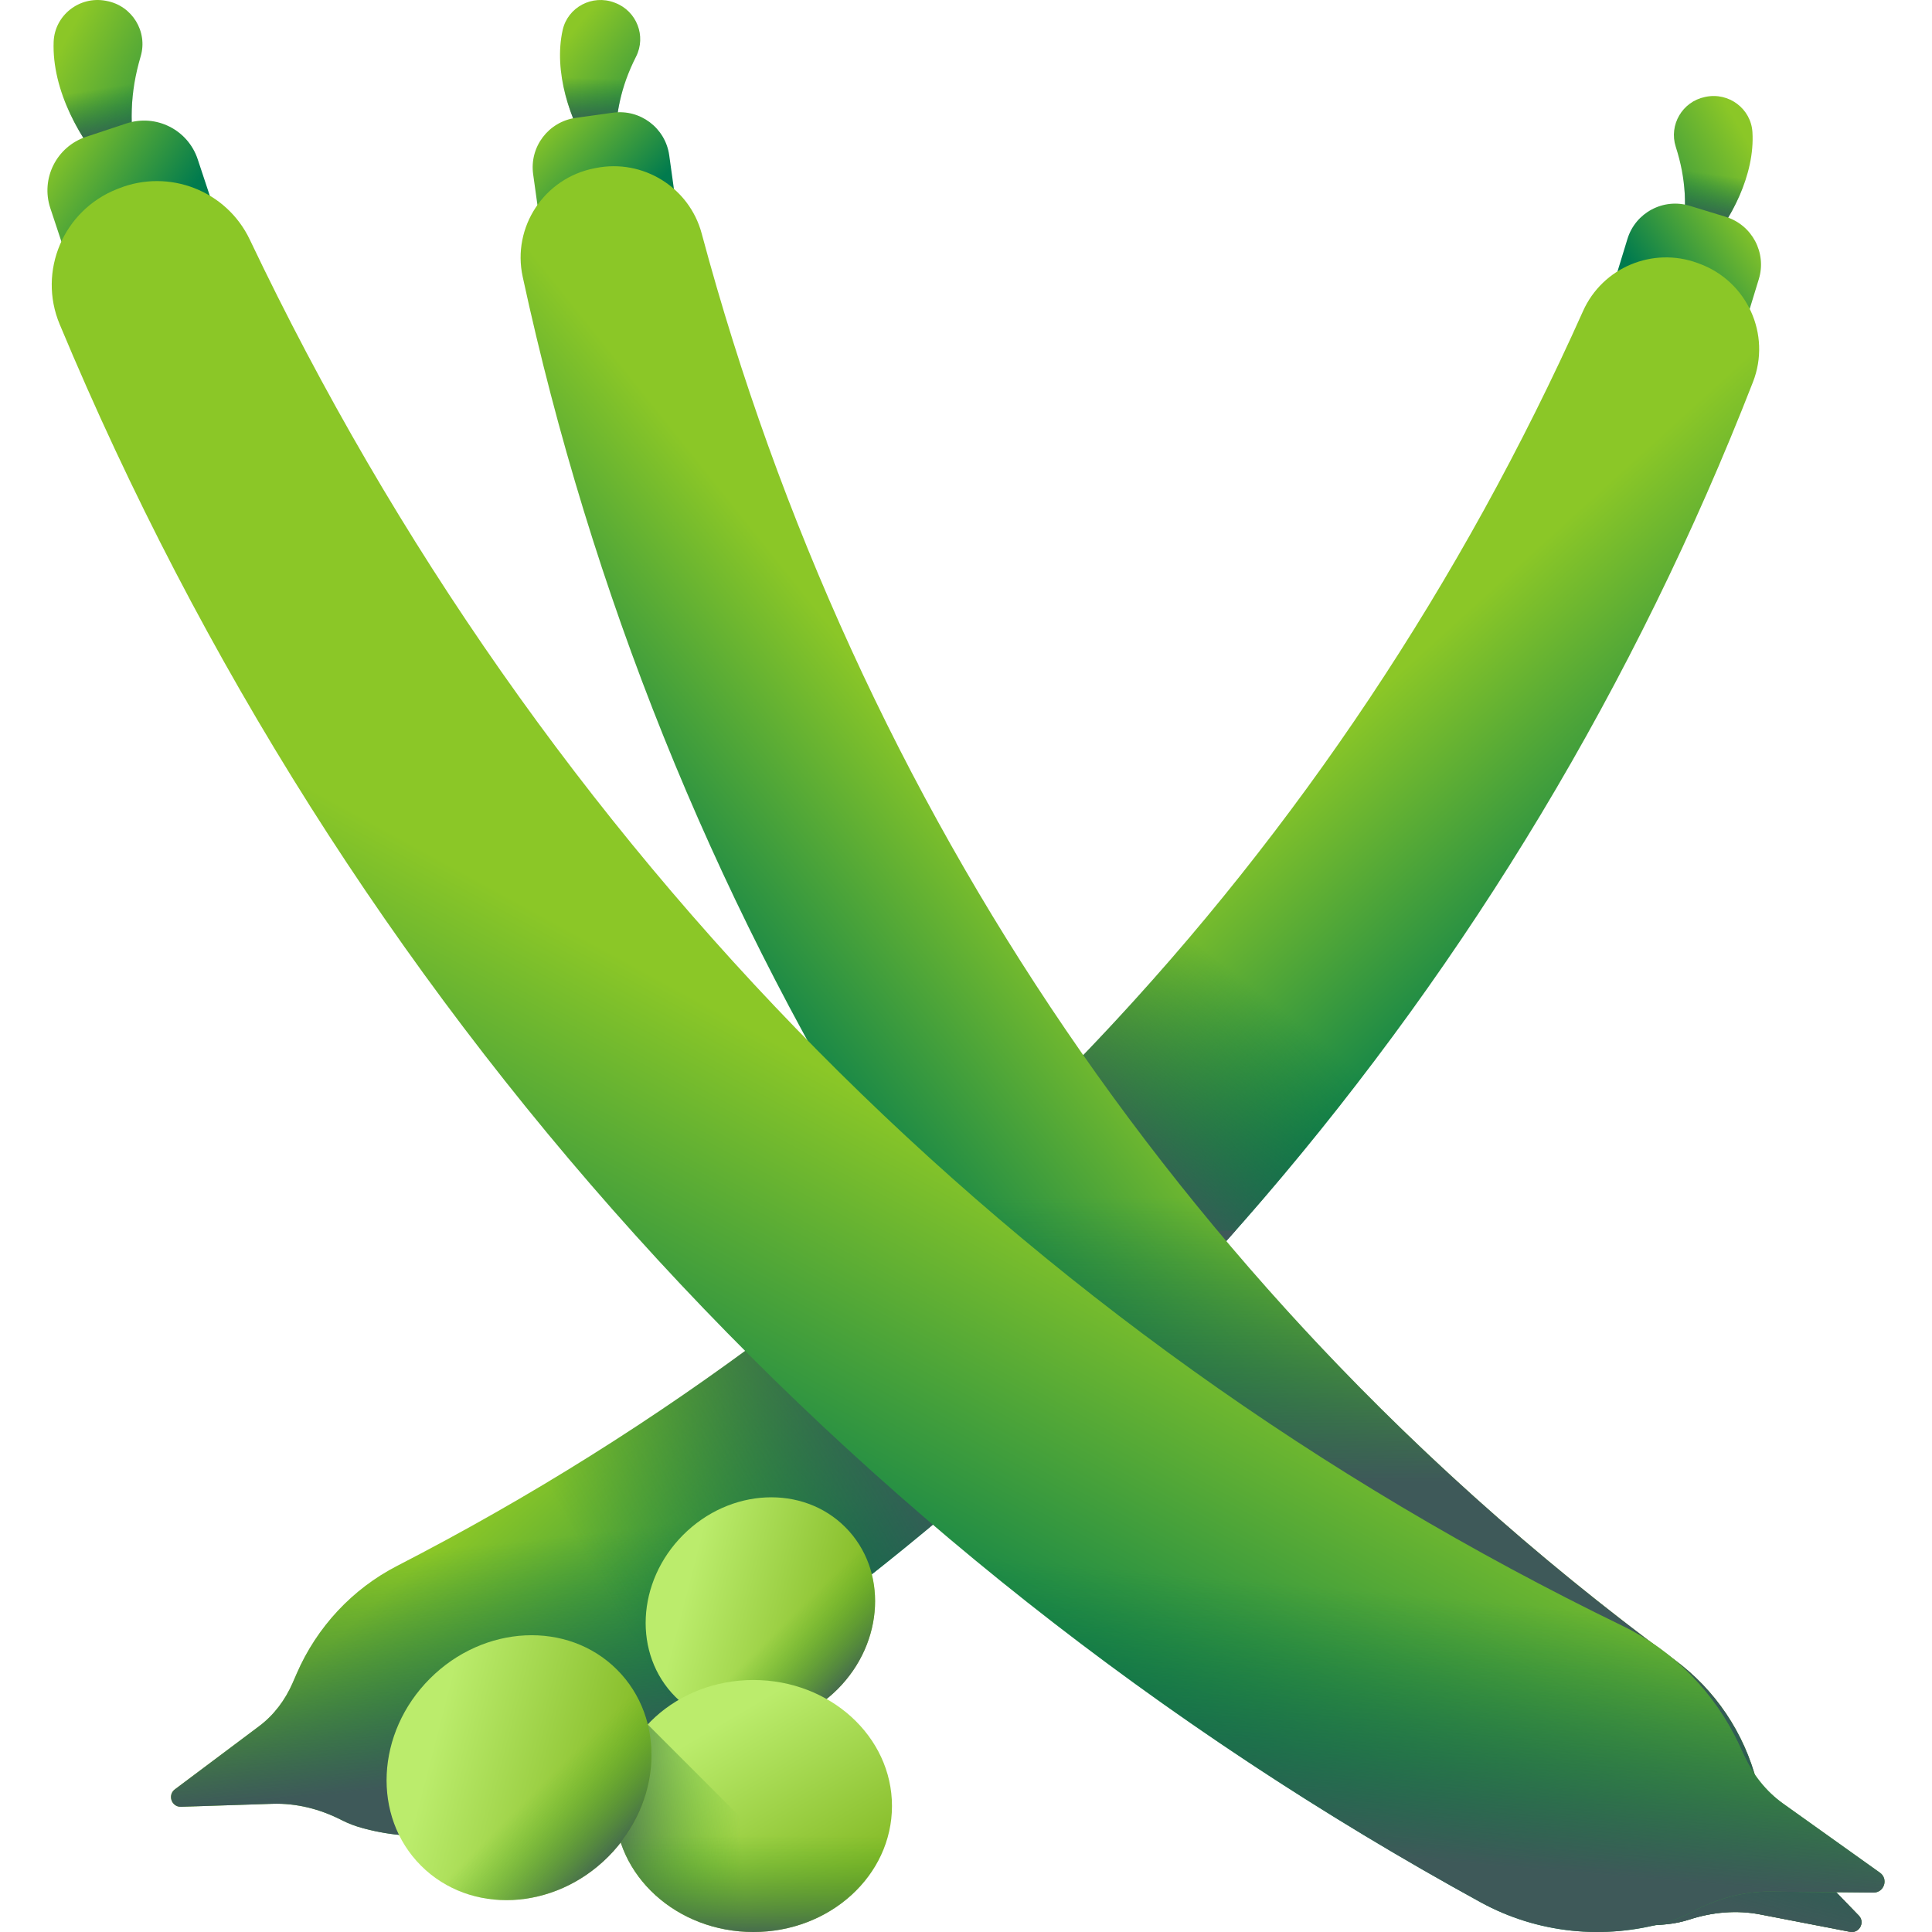 <svg id="Capa_1" enable-background="new 0 0 510 510" height="512" viewBox="0 0 510 510" width="512" xmlns="http://www.w3.org/2000/svg" xmlns:xlink="http://www.w3.org/1999/xlink"><linearGradient id="lg1"><stop offset="0" stop-color="#8bc727"/><stop offset="1" stop-color="#017b4e"/></linearGradient><linearGradient id="SVGID_1_" gradientTransform="matrix(-1 .023 .023 1 793.655 -22.525)" gradientUnits="userSpaceOnUse" x1="332.778" x2="371.118" xlink:href="#lg1" y1="53.483" y2="74.127"/><linearGradient id="lg2"><stop offset="0" stop-color="#026841" stop-opacity="0"/><stop offset=".238" stop-color="#0a6644" stop-opacity=".238"/><stop offset=".608" stop-color="#20614d" stop-opacity=".608"/><stop offset="1" stop-color="#3e5959"/></linearGradient><linearGradient id="SVGID_00000145763898854211451960000004326217216878495146_" gradientTransform="matrix(-1 .023 .023 1 793.655 -22.525)" gradientUnits="userSpaceOnUse" x1="342.971" x2="345.036" xlink:href="#lg2" y1="60.597" y2="73.426"/><linearGradient id="SVGID_00000003062992516765736110000016427868583682633104_" gradientTransform="matrix(-1 .023 .023 1 793.655 -22.525)" gradientUnits="userSpaceOnUse" x1="330.619" x2="357.899" xlink:href="#lg1" y1="76.058" y2="94.195"/><linearGradient id="SVGID_00000124843211660858063030000017987528940209173422_" gradientTransform="matrix(-.988 -.158 -.158 .988 831.265 36.882)" gradientUnits="userSpaceOnUse" x1="529.535" x2="459.535" xlink:href="#lg1" y1="331.437" y2="387.437"/><linearGradient id="SVGID_00000004524815514634909860000014327176052120617643_" gradientUnits="userSpaceOnUse" x1="331.119" x2="292.119" xlink:href="#lg2" y1="260.748" y2="309.748"/><linearGradient id="SVGID_00000003102615783721605130000006533177265648892589_" gradientTransform="matrix(-1 .023 .023 1 793.655 -22.525)" gradientUnits="userSpaceOnUse" x1="617.556" x2="612.248" xlink:href="#lg2" y1="409.598" y2="470.643"/><linearGradient id="SVGID_00000102505952241157107930000005519812504280790421_" gradientUnits="userSpaceOnUse" x1="158.21" x2="240.21" xlink:href="#lg2" y1="417.805" y2="372.805"/><linearGradient id="SVGID_00000003816694233570629260000005876120436669588382_" gradientTransform="matrix(.984 .181 -.181 .984 46.518 -52.723)" gradientUnits="userSpaceOnUse" x1="111.774" x2="150.113" xlink:href="#lg1" y1="45.029" y2="65.673"/><linearGradient id="SVGID_00000154419625910771640200000011206071696319067312_" gradientTransform="matrix(.984 .181 -.181 .984 46.518 -52.723)" gradientUnits="userSpaceOnUse" x1="121.966" x2="124.031" xlink:href="#lg2" y1="52.143" y2="64.972"/><linearGradient id="SVGID_00000067935288066727730350000006782992529084405173_" gradientTransform="matrix(.984 .181 -.181 .984 46.518 -52.723)" gradientUnits="userSpaceOnUse" x1="109.614" x2="136.895" xlink:href="#lg1" y1="67.603" y2="85.741"/><linearGradient id="SVGID_00000042694616746603389210000009974775993877896853_" gradientUnits="userSpaceOnUse" x1="313.708" x2="243.708" xlink:href="#lg1" y1="283.135" y2="339.135"/><linearGradient id="SVGID_00000100346197674772066670000013517151341635158405_" gradientUnits="userSpaceOnUse" x1="343.529" x2="343.529" xlink:href="#lg2" y1="316" y2="391"/><linearGradient id="SVGID_00000144331921963503337290000000129229928847886480_" gradientTransform="matrix(.984 .181 -.181 .984 46.518 -52.723)" gradientUnits="userSpaceOnUse" x1="396.552" x2="391.243" xlink:href="#lg2" y1="401.143" y2="462.189"/><linearGradient id="SVGID_00000109019341157943186390000001760367744750254012_" gradientUnits="userSpaceOnUse" x1="14.692" x2="58.026" xlink:href="#lg1" y1="15.381" y2="38.715"/><linearGradient id="SVGID_00000083069127112780905940000006145034575604359829_" gradientUnits="userSpaceOnUse" x1="26.213" x2="28.546" xlink:href="#lg2" y1="23.422" y2="37.922"/><linearGradient id="SVGID_00000070089568225044859300000017455975440727265211_" gradientUnits="userSpaceOnUse" x1="12.252" x2="43.085" xlink:href="#lg1" y1="40.896" y2="61.396"/><linearGradient id="SVGID_00000134950709551848012810000005103380545041054398_" gradientUnits="userSpaceOnUse" x1="247.163" x2="188.163" xlink:href="#lg1" y1="298.246" y2="406.246"/><linearGradient id="SVGID_00000040535769908264470920000012926978803444883385_" gradientUnits="userSpaceOnUse" x1="336.561" x2="330.562" xlink:href="#lg2" y1="417.878" y2="486.875"/><linearGradient id="lg3"><stop offset="0" stop-color="#bbec6c"/><stop offset="1" stop-color="#81b823"/></linearGradient><linearGradient id="SVGID_00000156558634523502097230000003411538015869532570_" gradientTransform="matrix(.707 -.707 .707 .707 -1491.078 410.311)" gradientUnits="userSpaceOnUse" x1="1175.301" x2="1199.752" xlink:href="#lg3" y1="1189.707" y2="1231.21"/><linearGradient id="lg4"><stop offset="0" stop-color="#47a920" stop-opacity="0"/><stop offset=".242" stop-color="#459a2a" stop-opacity=".242"/><stop offset=".7" stop-color="#417545" stop-opacity=".7"/><stop offset="1" stop-color="#3e5959"/></linearGradient><linearGradient id="SVGID_00000156583898115190224510000009921213500708398749_" gradientTransform="matrix(.707 -.707 .707 .707 -1491.078 410.311)" gradientUnits="userSpaceOnUse" x1="1185.517" x2="1185.517" xlink:href="#lg4" y1="1213.629" y2="1238.726"/><linearGradient id="SVGID_00000025416075395136513750000017017262098793143439_" gradientUnits="userSpaceOnUse" x1="187.079" x2="215.309" xlink:href="#lg3" y1="456.718" y2="504.635"/><linearGradient id="SVGID_00000067938387226276246320000004638221389285271466_" gradientUnits="userSpaceOnUse" x1="195.314" x2="156.842" xlink:href="#lg4" y1="481.987" y2="484.449"/><linearGradient id="SVGID_00000156547816250430152920000015892616890637472403_" gradientUnits="userSpaceOnUse" x1="198.874" x2="198.874" xlink:href="#lg4" y1="484.337" y2="513.312"/><linearGradient id="SVGID_00000005984291894796067990000000301070261209992104_" gradientTransform="matrix(.707 -.707 .707 .707 -1491.078 410.311)" gradientUnits="userSpaceOnUse" x1="1099.618" x2="1127.847" xlink:href="#lg3" y1="1171.031" y2="1218.947"/><linearGradient id="SVGID_00000064322542258667015780000002604374140936542623_" gradientTransform="matrix(.707 -.707 .707 .707 -1491.078 410.311)" gradientUnits="userSpaceOnUse" x1="1111.413" x2="1111.413" xlink:href="#lg4" y1="1198.649" y2="1227.625"/><g><g><g><path d="m450.048 25.606.209-.043c6.086-1.268 11.965 3.114 12.342 9.319.678 11.142-5.522 23.27-12.94 31.403-2.278 2.498-6.446.408-5.8-2.91 1.631-8.37 1.187-16.247-1.498-24.614-1.858-5.791 1.734-11.914 7.687-13.155z" fill="url(#SVGID_1_)"/><path d="m443.442 42.618c1.686 6.962 1.796 13.684.417 20.757-.647 3.318 3.521 5.408 5.8 2.91 5.33-5.844 10.016-13.751 11.988-21.872z" fill="url(#SVGID_00000145763898854211451960000004326217216878495146_)"/></g><path d="m446.062 54.333 9.472 2.897c6.961 2.129 10.878 9.499 8.749 16.46l-5.541 18.113-34.681-10.609 5.541-18.113c2.129-6.96 9.498-10.877 16.46-8.748z" fill="url(#SVGID_00000003062992516765736110000016427868583682633104_)"/><path d="m46.168 472.336 22.249-16.681c3.923-2.941 6.879-6.931 8.836-11.426.009-.021.018-.041.027-.062.352-.803.702-1.607 1.051-2.411 5.309-12.238 14.666-22.309 26.526-28.416 139.925-72.047 248.789-187.647 313.026-331.222 5.161-11.534 18.421-17.05 30.275-12.674.148.055.297.11.445.164 12.617 4.642 19.019 18.717 14.136 31.243-62.127 159.355-175.163 290.572-323.204 376.23-13.073 7.564-28.644 9.504-43.245 5.641-.185-.049-.37-.098-.555-.147-1.982-.526-3.851-1.248-5.594-2.139-5.654-2.89-11.879-4.484-18.225-4.277l-24.126.789c-2.505.081-3.627-3.109-1.622-4.612z" fill="url(#SVGID_00000124843211660858063030000017987528940209173422_)"/><path d="m316.932 335.065c51.216-55.711 93.804-119.133 126.299-188.656h-58.161c-41.845 72.517-96.041 136.212-160.463 188.656z" fill="url(#SVGID_00000004524815514634909860000014327176052120617643_)"/><path d="m139.534 477.08c-13.073 7.564-28.644 9.504-43.245 5.641-.185-.049-.37-.098-.555-.147-1.982-.526-3.851-1.248-5.594-2.139-5.654-2.89-11.879-4.484-18.225-4.277l-24.126.789c-2.504.082-3.626-3.109-1.621-4.612l22.249-16.681c3.923-2.941 6.879-6.931 8.836-11.426.009-.021.018-.041.027-.062.352-.803.702-1.607 1.051-2.411 5.309-12.238 14.666-22.309 26.526-28.416 46.817-24.106 90.15-53.094 129.504-86.367l91.805-2.147c-53.048 59.9-115.833 111.291-186.632 152.255z" fill="url(#SVGID_00000003102615783721605130000006533177265648892589_)"/><path d="m139.534 477.08c-13.073 7.564-28.644 9.504-43.245 5.641-.185-.049-.37-.098-.555-.147-1.982-.526-3.851-1.248-5.594-2.139-5.654-2.89-11.879-4.484-18.225-4.277l-24.126.789c-2.504.082-3.626-3.109-1.621-4.612l22.249-16.681c3.923-2.941 6.879-6.931 8.836-11.426.009-.021.018-.041.027-.062.352-.803.702-1.607 1.051-2.411 5.309-12.238 14.666-22.309 26.526-28.416 46.817-24.106 90.15-53.094 129.504-86.367l91.805-2.147c-53.048 59.9-115.833 111.291-186.632 152.255z" fill="url(#SVGID_00000102505952241157107930000005519812504280790421_)"/></g><g><g><path d="m162.387.755-.199-.076c-5.809-2.213-12.307 1.186-13.659 7.253-2.428 10.895 1.778 23.85 7.819 33.052 1.855 2.826 6.301 1.421 6.186-1.958-.289-8.522 1.394-16.231 5.366-24.069 2.75-5.424.17-12.037-5.513-14.202z" fill="url(#SVGID_00000003816694233570629260000005876120436669588382_)"/><path d="m166.225 18.596c-2.764 6.609-3.934 13.229-3.689 20.43.115 3.379-4.331 4.784-6.186 1.958-4.341-6.612-7.719-15.16-8.385-23.491z" fill="url(#SVGID_00000154419625910771640200000011206071696319067312_)"/></g><path d="m161.788 29.751-9.811 1.365c-7.21 1.004-12.242 7.662-11.238 14.872l2.611 18.761 35.921-5-2.611-18.759c-1.003-7.211-7.662-12.242-14.872-11.239z" fill="url(#SVGID_00000067935288066727730350000006782992529084405173_)"/><path d="m490.666 505.651-19.336-19.985c-3.409-3.524-5.698-7.93-6.921-12.678-.006-.022-.011-.044-.017-.065-.221-.848-.44-1.697-.658-2.547-3.31-12.923-10.959-24.344-21.707-32.247-126.794-93.237-216.04-224.575-256.801-376.492-3.275-12.204-15.498-19.744-27.894-17.295-.155.031-.31.061-.466.092-13.191 2.592-21.736 15.479-18.891 28.619 36.187 167.166 127.086 314.585 259.746 422.543 11.714 9.533 26.784 13.908 41.811 12.399.19-.019.381-.038.571-.058 2.04-.206 4-.624 5.862-1.229 6.039-1.961 12.438-2.552 18.672-1.345l23.699 4.588c2.461.474 4.072-2.499 2.33-4.3z" fill="url(#SVGID_00000042694616746603389210000009974775993877896853_)"/><path d="m397.722 495.594c11.714 9.533 26.784 13.908 41.811 12.399.19-.019.381-.038.571-.058 2.04-.206 4-.625 5.862-1.229 6.039-1.961 12.438-2.552 18.672-1.345l23.699 4.588c2.46.476 4.071-2.497 2.329-4.298l-19.335-19.985c-3.409-3.524-5.698-7.93-6.921-12.678-.005-.022-.011-.044-.017-.065-.22-.848-.44-1.697-.657-2.547-3.31-12.923-10.959-24.344-21.707-32.247-73.581-54.107-134.512-121.047-180.666-197.392h-65.701c47.38 97.993 115.909 184.748 202.06 254.857z" fill="url(#SVGID_00000100346197674772066670000013517151341635158405_)"/><path d="m397.722 495.594c11.714 9.533 26.784 13.908 41.811 12.399.19-.019.381-.038.571-.058 2.04-.206 4-.624 5.862-1.229 6.039-1.961 12.438-2.552 18.672-1.345l23.699 4.588c2.46.476 4.071-2.497 2.329-4.298l-19.336-19.985c-3.409-3.524-5.698-7.93-6.921-12.678-.006-.022-.011-.044-.017-.065-.221-.848-.44-1.697-.658-2.547-3.31-12.923-10.959-24.344-21.707-32.247-42.423-31.195-80.636-66.662-114.242-105.732l-90.314-16.615c42.925 67.523 96.808 128.183 160.251 179.812z" fill="url(#SVGID_00000144331921963503337290000000129229928847886480_)"/></g><g><g><path d="m28.097.239-.237-.044c-6.91-1.272-13.437 3.835-13.7 10.856-.471 12.608 6.854 26.148 15.451 35.141 2.64 2.762 7.295.291 6.476-3.441-2.065-9.414-1.77-18.327 1.043-27.852 1.947-6.592-2.273-13.416-9.033-14.66z" fill="url(#SVGID_00000109019341157943186390000001760367744750254012_)"/><path d="m36.011 19.286c-1.721 7.911-1.668 15.51.077 23.465.818 3.732-3.836 6.203-6.476 3.441-6.177-6.462-11.681-15.273-14.124-24.397z" fill="url(#SVGID_00000083069127112780905940000006145034575604359829_)"/></g><path d="m33.36 32.593-10.626 3.524c-7.81 2.59-12.041 11.021-9.451 18.83l6.739 20.32 38.908-12.902-6.739-20.32c-2.59-7.81-11.021-12.042-18.831-9.452z" fill="url(#SVGID_00000070089568225044859300000017455975440727265211_)"/><path d="m496.259 494.344-25.58-18.261c-4.51-3.22-7.956-7.649-10.286-12.677-.011-.023-.021-.046-.032-.069-.419-.898-.836-1.797-1.252-2.697-6.322-13.688-17.161-24.82-30.724-31.407-160.01-77.712-286.074-205.455-362.451-365.99-6.136-12.897-21.265-18.779-34.544-13.521-.166.066-.332.132-.499.197-14.131 5.579-20.994 21.652-15.145 35.675 74.41 178.42 205.6 323.7 375.141 416.577 14.971 8.201 32.617 9.982 49.013 5.232.208-.06.415-.12.623-.181 2.225-.646 4.318-1.512 6.265-2.565 6.312-3.415 13.304-5.38 20.481-5.314l27.282.254c2.83.027 4.013-3.608 1.708-5.253z" fill="url(#SVGID_00000134950709551848012810000005103380545041054398_)"/><path d="m390.887 502.172c14.971 8.201 32.617 9.982 49.013 5.232.208-.06.415-.12.623-.181 2.226-.646 4.318-1.512 6.265-2.565 6.312-3.415 13.304-5.38 20.48-5.314l27.282.254c2.832.026 4.015-3.608 1.71-5.254l-25.58-18.261c-4.51-3.22-7.956-7.649-10.286-12.677-.011-.023-.021-.046-.032-.069-.419-.898-.836-1.797-1.252-2.697-6.322-13.688-17.161-24.82-30.724-31.407-53.537-26.001-103.266-57.611-148.613-94.168h-103.79c61.522 66.28 133.823 122.69 214.904 167.107z" fill="url(#SVGID_00000040535769908264470920000012926978803444883385_)"/></g><g><g><path d="m223.13 403.127c11.251 11.251 10.339 30.404-2.037 42.78s-31.529 13.288-42.78 2.037-10.339-30.404 2.037-42.78c12.375-12.376 31.529-13.288 42.78-2.037z" fill="url(#SVGID_00000156558634523502097230000003411538015869532570_)"/><path d="m223.13 403.127c11.251 11.251 10.339 30.404-2.037 42.78s-31.529 13.288-42.78 2.037z" fill="url(#SVGID_00000156583898115190224510000009921213500708398749_)"/></g><g><ellipse cx="198.874" cy="476.739" fill="url(#SVGID_00000025416075395136513750000017017262098793143439_)" rx="36.587" ry="33.261"/><path d="m170.986 455.22c-5.422 5.801-8.7 13.31-8.7 21.519 0 18.37 16.381 33.261 36.587 33.261 7.779 0 14.986-2.214 20.915-5.977z" fill="url(#SVGID_00000067938387226276246320000004638221389285271466_)"/><path d="m235.462 476.739c0 18.37-16.381 33.261-36.587 33.261s-36.587-14.892-36.587-33.261z" fill="url(#SVGID_00000156547816250430152920000015892616890637472403_)"/></g><g><path d="m162.882 440.753c12.989 12.989 11.936 35.102-2.352 49.391-14.288 14.288-36.401 15.341-49.39 2.352s-11.936-35.102 2.352-49.391 36.4-15.342 49.39-2.352z" fill="url(#SVGID_00000005984291894796067990000000301070261209992104_)"/><path d="m162.882 440.753c12.989 12.989 11.936 35.102-2.352 49.391-14.288 14.288-36.401 15.341-49.39 2.352z" fill="url(#SVGID_00000064322542258667015780000002604374140936542623_)"/></g></g></g></svg>